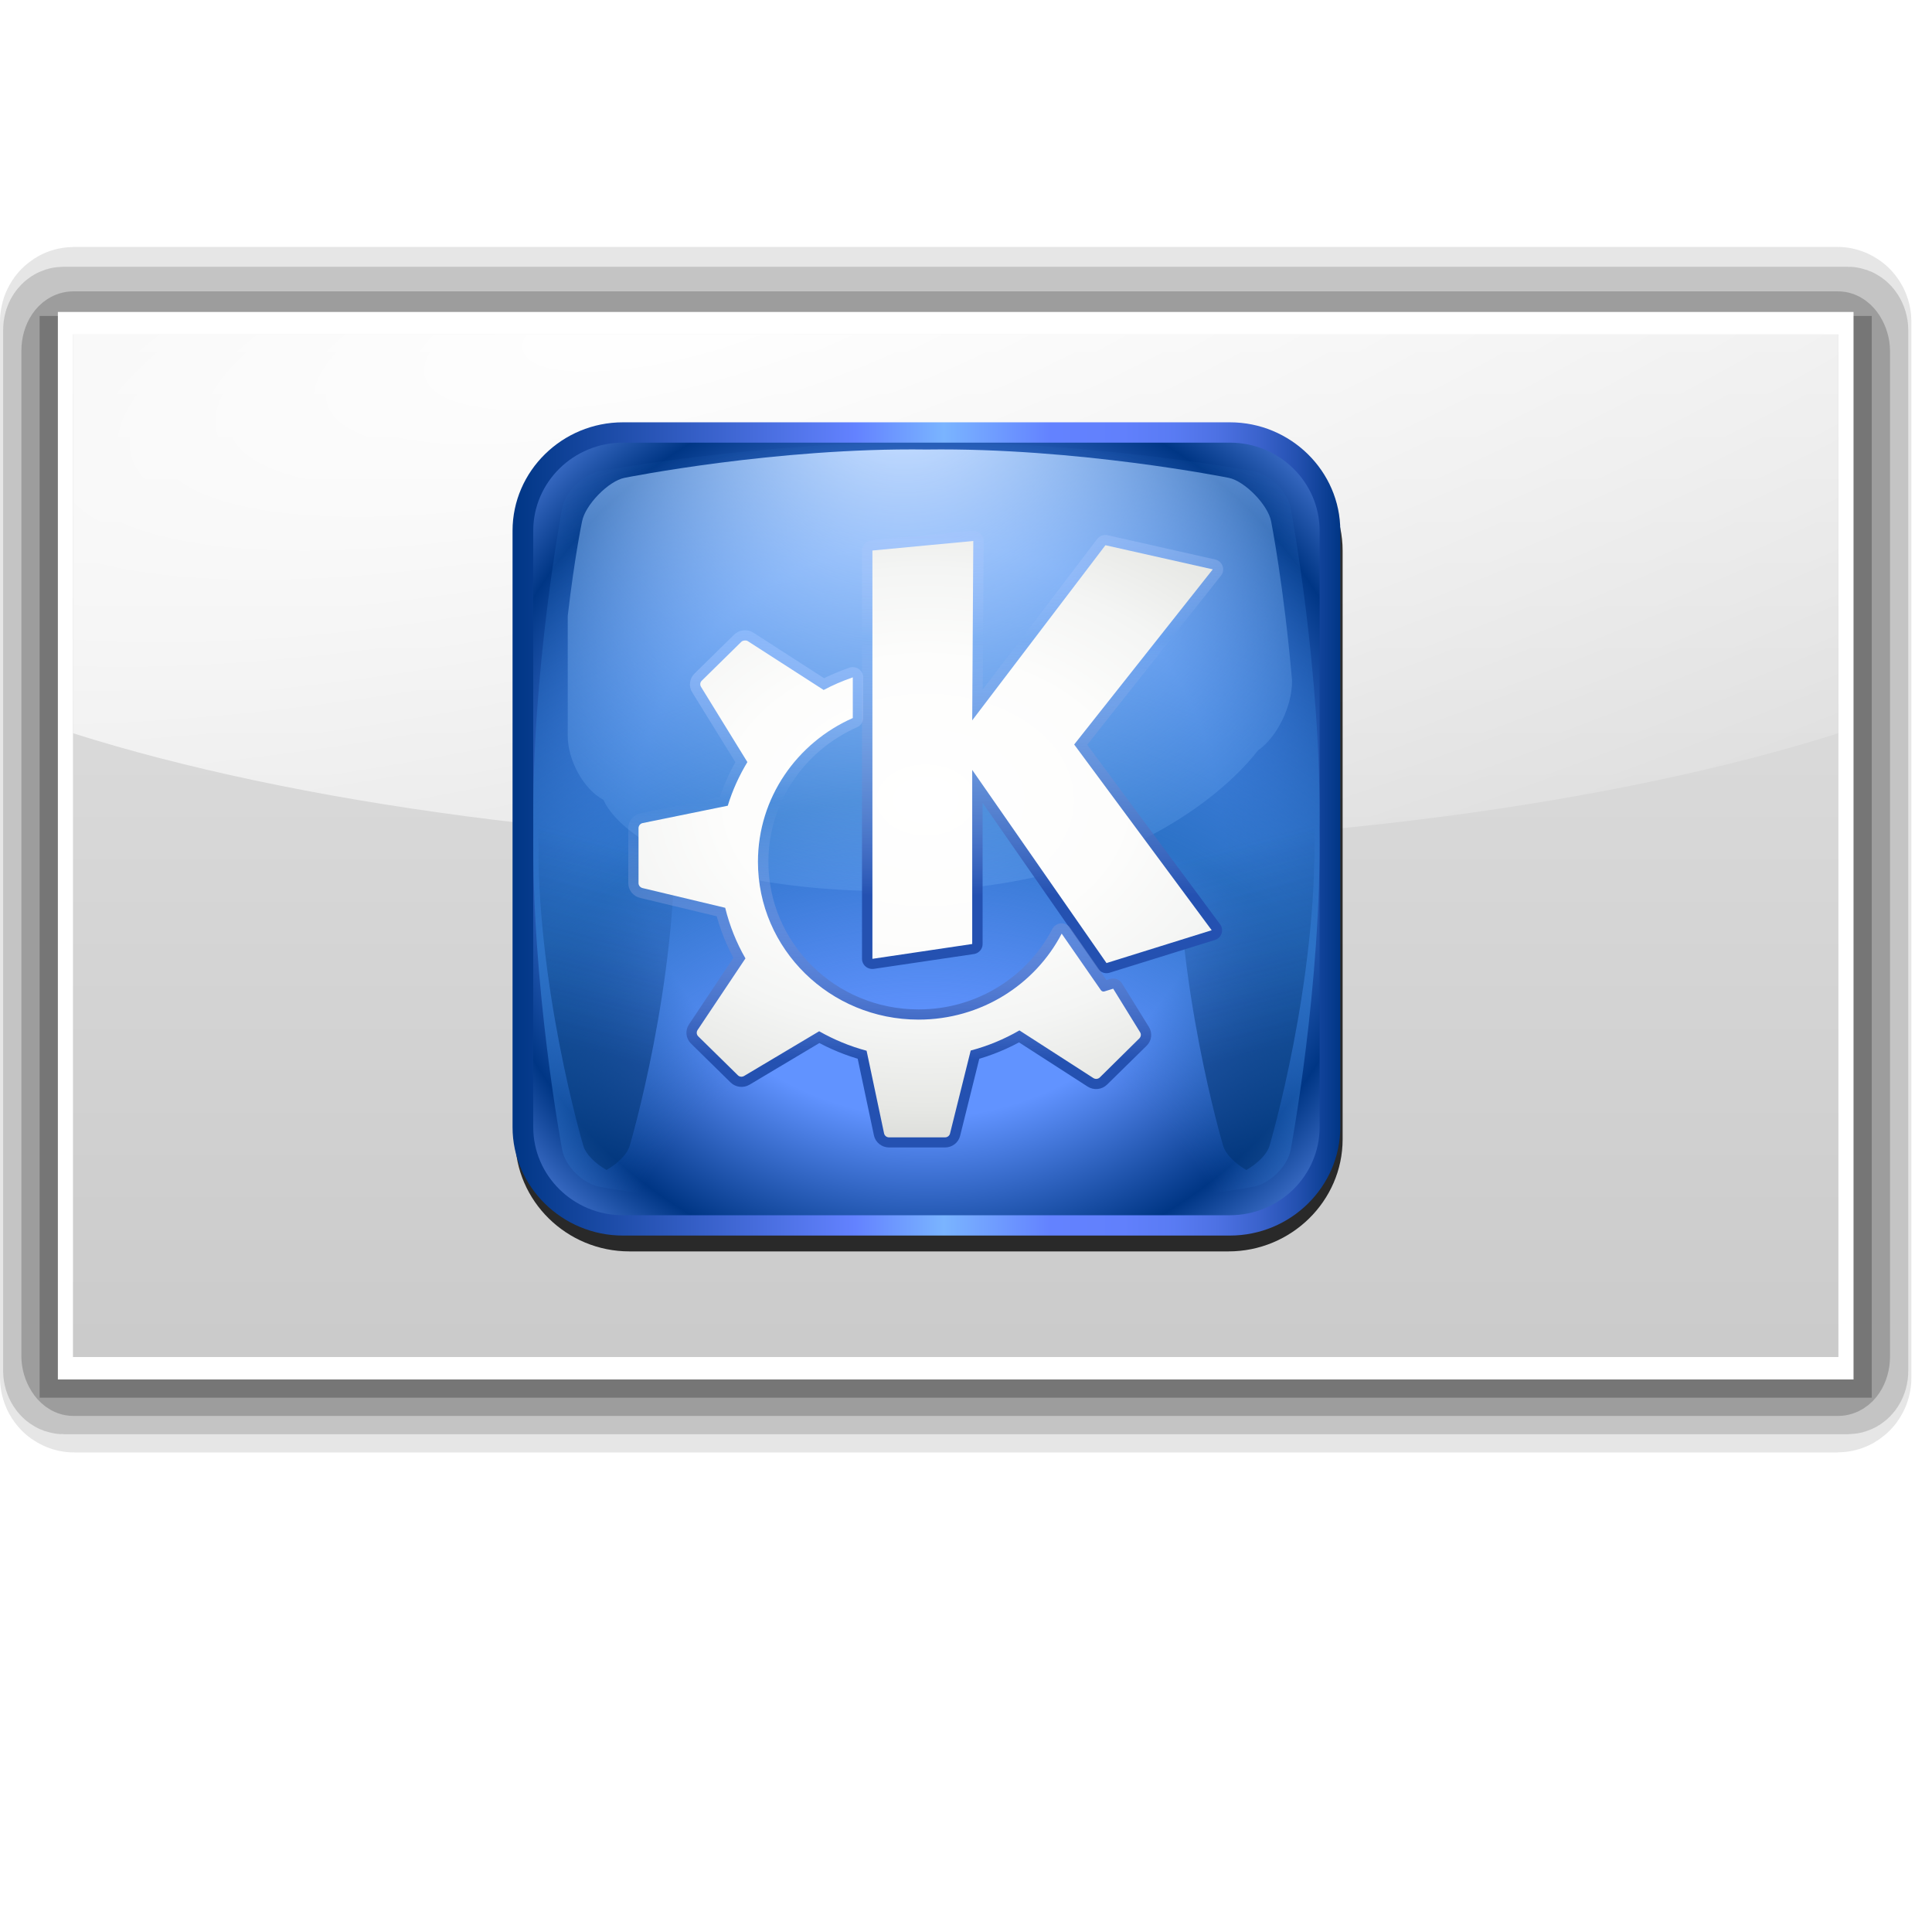 <?xml version="1.0" encoding="UTF-8" standalone="no"?>
<!-- Created with Inkscape (http://www.inkscape.org/) -->
<svg
   xmlns:dc="http://purl.org/dc/elements/1.1/"
   xmlns:cc="http://web.resource.org/cc/"
   xmlns:rdf="http://www.w3.org/1999/02/22-rdf-syntax-ns#"
   xmlns:svg="http://www.w3.org/2000/svg"
   xmlns="http://www.w3.org/2000/svg"
   xmlns:xlink="http://www.w3.org/1999/xlink"
   xmlns:sodipodi="http://sodipodi.sourceforge.net/DTD/sodipodi-0.dtd"
   xmlns:inkscape="http://www.inkscape.org/namespaces/inkscape"
   version="1.0"
   width="128"
   height="128"
   id="svg2250"
   sodipodi:version="0.32"
   inkscape:version="0.45"
   sodipodi:docname="about_kde.svg"
   sodipodi:docbase="/home/.kde/share/icons/oxygen/scalable/actions"
   inkscape:output_extension="org.inkscape.output.svg.inkscape"
   sodipodi:modified="true">
  <sodipodi:namedview
     inkscape:window-height="582"
     inkscape:window-width="806"
     inkscape:pageshadow="2"
     inkscape:pageopacity="0.0"
     guidetolerance="10.0"
     gridtolerance="10.0"
     objecttolerance="10.0"
     borderopacity="1.0"
     bordercolor="#666666"
     pagecolor="#ffffff"
     id="base"
     inkscape:zoom="2.984375"
     inkscape:cx="64"
     inkscape:cy="64"
     inkscape:window-x="105"
     inkscape:window-y="77"
     inkscape:current-layer="svg2250" />
  <defs
     id="defs2252">
    <linearGradient
       id="linearGradient3144">
      <stop
         style="stop-color:#bbbbbb;stop-opacity:1;"
         offset="0"
         id="stop3146" />
      <stop
         style="stop-color:#e3e3e3;stop-opacity:1;"
         offset="1"
         id="stop3148" />
    </linearGradient>
    <linearGradient
       inkscape:collect="always"
       id="linearGradient4607">
      <stop
         style="stop-color:#ffffff;stop-opacity:1;"
         offset="0"
         id="stop4610" />
      <stop
         style="stop-color:#ffffff;stop-opacity:0;"
         offset="1"
         id="stop4612" />
    </linearGradient>
    <radialGradient
       cx="76.764"
       cy="58.062"
       r="66.164"
       id="XMLID_27_"
       gradientUnits="userSpaceOnUse"
       gradientTransform="matrix(0.94,0,0,0.94,4.215,4.133)">
      <stop
         style="stop-color:#ffffff;stop-opacity:1"
         offset="0"
         id="stop107" />
      <stop
         style="stop-color:#fdfdfc;stop-opacity:1"
         offset="0.328"
         id="stop109" />
      <stop
         style="stop-color:#f4f5f4;stop-opacity:1"
         offset="0.534"
         id="stop111" />
      <stop
         style="stop-color:#e7e8e5;stop-opacity:1"
         offset="0.706"
         id="stop113" />
      <stop
         style="stop-color:#d3d5d1;stop-opacity:1"
         offset="0.859"
         id="stop115" />
      <stop
         style="stop-color:#babdb6;stop-opacity:1"
         offset="1"
         id="stop117" />
      <stop
         style="stop-color:#babdb6;stop-opacity:1"
         offset="1"
         id="stop119" />
    </radialGradient>
    <radialGradient
       cx="110.743"
       cy="123.175"
       r="81.293"
       fx="110.743"
       fy="123.175"
       id="radialGradient5096"
       xlink:href="#XMLID_27_"
       gradientUnits="userSpaceOnUse"
       gradientTransform="matrix(1.073,0,0,-0.785,-88.14,159.474)" />
    <linearGradient
       x1="9.6"
       y1="68.4"
       x2="129.6"
       y2="68.4"
       id="linearGradient3215"
       gradientUnits="userSpaceOnUse"
       gradientTransform="matrix(-1,-4.371139e-8,4.371139e-8,-1,139.201,136.8)">
      <stop
         style="stop-color:#2451b1;stop-opacity:1"
         offset="0"
         id="stop3221" />
      <stop
         style="stop-color:#c5d1fb;stop-opacity:0"
         offset="0.5"
         id="stop3227" />
      <stop
         style="stop-color:#7ab4ff;stop-opacity:1"
         offset="1"
         id="stop3233" />
    </linearGradient>
    <linearGradient
       x1="193.5"
       y1="6.729"
       x2="193.5"
       y2="155.168"
       id="linearGradient3213"
       xlink:href="#linearGradient3215"
       gradientUnits="userSpaceOnUse" />
    <radialGradient
       cx="66.137"
       cy="0.754"
       r="81.971"
       id="XMLID_25_"
       gradientUnits="userSpaceOnUse"
       gradientTransform="matrix(0.946,0,0,1,1051.132,-330.171)">
      <stop
         style="stop-color:#bfd9ff;stop-opacity:1"
         offset="0.13"
         id="stop95" />
      <stop
         style="stop-color:#7bbaff;stop-opacity:0.169"
         offset="1"
         id="stop97" />
    </radialGradient>
    <filter
       x="-0.292"
       width="1.584"
       y="-0.057"
       height="1.115"
       id="filter4446">
      <feGaussianBlur
         inkscape:collect="always"
         stdDeviation="2.409"
         id="feGaussianBlur4448" />
    </filter>
    <linearGradient
       x1="108.005"
       y1="72.341"
       x2="115.977"
       y2="102.094"
       id="linearGradient4456"
       xlink:href="#XMLID_23_"
       gradientUnits="userSpaceOnUse" />
    <filter
       x="-0.292"
       width="1.584"
       y="-0.057"
       height="1.115"
       id="filter4442">
      <feGaussianBlur
         inkscape:collect="always"
         stdDeviation="2.409"
         id="feGaussianBlur4444" />
    </filter>
    <linearGradient
       x1="115.977"
       y1="72.4"
       x2="115.977"
       y2="120.4"
       id="XMLID_23_"
       gradientUnits="userSpaceOnUse">
      <stop
         style="stop-color:#00316e;stop-opacity:0"
         offset="0"
         id="stop79" />
      <stop
         style="stop-color:#00316e;stop-opacity:1"
         offset="1"
         id="stop81" />
    </linearGradient>
    <linearGradient
       x1="108.005"
       y1="72.341"
       x2="115.977"
       y2="102.094"
       id="linearGradient4454"
       xlink:href="#XMLID_23_"
       gradientUnits="userSpaceOnUse" />
    <clipPath
       id="clipPath4458">
      <use
         id="use4460"
         x="0"
         y="0"
         width="1"
         height="1"
         xlink:href="#XMLID_10_" />
    </clipPath>
    <filter
       id="AI_Sfocatura_4">
      <feGaussianBlur
         stdDeviation="4"
         id="feGaussianBlur6" />
    </filter>
    <radialGradient
       cx="69.6"
       cy="145.4"
       r="141"
       id="XMLID_21_"
       gradientUnits="userSpaceOnUse"
       gradientTransform="translate(1047.343,-330.171)">
      <stop
         style="stop-color:#2c72c7;stop-opacity:0"
         offset="0.337"
         id="stop58" />
      <stop
         style="stop-color:#2c72c7;stop-opacity:1"
         offset="0.58"
         id="stop60" />
      <stop
         style="stop-color:#2c72c7;stop-opacity:0"
         offset="1"
         id="stop62" />
    </radialGradient>
    <radialGradient
       cx="69.6"
       cy="68.4"
       r="85"
       id="XMLID_20_"
       gradientUnits="userSpaceOnUse"
       gradientTransform="translate(1047.343,-330.171)">
      <stop
         style="stop-color:#6193ff;stop-opacity:1"
         offset="0.5"
         id="stop47" />
      <stop
         style="stop-color:#003685;stop-opacity:1"
         offset="0.781"
         id="stop49" />
      <stop
         style="stop-color:#709dff;stop-opacity:1"
         offset="1"
         id="stop51" />
    </radialGradient>
    <linearGradient
       x1="9.6"
       y1="68.4"
       x2="129.6"
       y2="68.4"
       id="XMLID_18_"
       gradientUnits="userSpaceOnUse"
       gradientTransform="matrix(-1,-4.371139e-8,4.371139e-8,-1,1186.544,-193.371)">
      <stop
         style="stop-color:#003685;stop-opacity:1"
         offset="0"
         id="stop13" />
      <stop
         style="stop-color:#083c8f;stop-opacity:1"
         offset="0.011"
         id="stop15" />
      <stop
         style="stop-color:#2451b1;stop-opacity:1"
         offset="0.053"
         id="stop17" />
      <stop
         style="stop-color:#3b63cd;stop-opacity:1"
         offset="0.099"
         id="stop19" />
      <stop
         style="stop-color:#4d71e3;stop-opacity:1"
         offset="0.148"
         id="stop21" />
      <stop
         style="stop-color:#597bf3;stop-opacity:1"
         offset="0.201"
         id="stop23" />
      <stop
         style="stop-color:#6180fc;stop-opacity:1"
         offset="0.262"
         id="stop25" />
      <stop
         style="stop-color:#6382ff;stop-opacity:1"
         offset="0.349"
         id="stop27" />
      <stop
         style="stop-color:#7ab4ff;stop-opacity:1"
         offset="0.479"
         id="stop29" />
      <stop
         style="stop-color:#6382ff;stop-opacity:1"
         offset="0.586"
         id="stop31" />
      <stop
         style="stop-color:#003685;stop-opacity:1"
         offset="1"
         id="stop33" />
    </linearGradient>
    <filter
       id="filter4466">
      <feGaussianBlur
         inkscape:collect="always"
         stdDeviation="2.32"
         id="feGaussianBlur4468" />
    </filter>
    <linearGradient
       x1="193.5"
       y1="6.729"
       x2="193.5"
       y2="155.168"
       id="linearGradient2328"
       xlink:href="#linearGradient3215"
       gradientUnits="userSpaceOnUse" />
    <linearGradient
       x1="193.5"
       y1="6.729"
       x2="193.5"
       y2="155.168"
       id="linearGradient2330"
       xlink:href="#linearGradient3215"
       gradientUnits="userSpaceOnUse" />
    <linearGradient
       x1="9.6"
       y1="68.4"
       x2="129.6"
       y2="68.4"
       id="linearGradient2352"
       xlink:href="#XMLID_18_"
       gradientUnits="userSpaceOnUse"
       gradientTransform="matrix(-1,-4.371139e-8,4.371139e-8,-1,1186.544,-193.371)" />
    <radialGradient
       cx="69.6"
       cy="68.4"
       r="85"
       id="radialGradient2354"
       xlink:href="#XMLID_20_"
       gradientUnits="userSpaceOnUse"
       gradientTransform="translate(1047.343,-330.171)" />
    <radialGradient
       cx="69.6"
       cy="145.4"
       r="141"
       id="radialGradient2356"
       xlink:href="#XMLID_21_"
       gradientUnits="userSpaceOnUse"
       gradientTransform="translate(1047.343,-330.171)" />
    <linearGradient
       x1="108.005"
       y1="72.341"
       x2="115.977"
       y2="102.094"
       id="linearGradient2358"
       xlink:href="#XMLID_23_"
       gradientUnits="userSpaceOnUse" />
    <linearGradient
       x1="108.005"
       y1="72.341"
       x2="115.977"
       y2="102.094"
       id="linearGradient2360"
       xlink:href="#XMLID_23_"
       gradientUnits="userSpaceOnUse" />
    <radialGradient
       cx="66.137"
       cy="0.754"
       r="81.971"
       id="radialGradient2362"
       xlink:href="#XMLID_25_"
       gradientUnits="userSpaceOnUse"
       gradientTransform="matrix(0.946,0,0,1,1051.132,-330.171)" />
    <linearGradient
       x1="193.5"
       y1="6.729"
       x2="193.5"
       y2="155.168"
       id="linearGradient2364"
       xlink:href="#linearGradient3215"
       gradientUnits="userSpaceOnUse" />
    <linearGradient
       x1="193.5"
       y1="6.729"
       x2="193.5"
       y2="155.168"
       id="linearGradient2366"
       xlink:href="#linearGradient3215"
       gradientUnits="userSpaceOnUse" />
    <linearGradient
       x1="193.5"
       y1="6.729"
       x2="193.5"
       y2="155.168"
       id="linearGradient2368"
       xlink:href="#linearGradient3215"
       gradientUnits="userSpaceOnUse" />
    <radialGradient
       cx="110.743"
       cy="123.175"
       r="81.293"
       fx="110.743"
       fy="123.175"
       id="radialGradient2370"
       xlink:href="#XMLID_27_"
       gradientUnits="userSpaceOnUse"
       gradientTransform="matrix(1.073,0,0,-0.785,-88.14,159.474)" />
    <linearGradient
       inkscape:collect="always"
       xlink:href="#linearGradient3144"
       id="linearGradient2930"
       gradientUnits="userSpaceOnUse"
       gradientTransform="matrix(0.991,0,0,1.473,103.42,-38.27)"
       x1="10.864"
       y1="116.896"
       x2="10.864"
       y2="40.875" />
    <radialGradient
       inkscape:collect="always"
       xlink:href="#linearGradient4607"
       id="radialGradient2932"
       gradientUnits="userSpaceOnUse"
       gradientTransform="matrix(3.538,-0.948,0.275,1.028,-9.738,82.536)"
       cx="46.298"
       cy="-17.856"
       fx="46.298"
       fy="-17.856"
       r="58.469" />
  </defs>
  <g
     id="g2921"
     transform="translate(-103.552,0)">
    <rect
       ry="0.112"
       rx="0.075"
       y="21.193"
       x="108.387"
       height="70.2"
       width="116.965"
       id="rect3140"
       style="opacity:0.1;fill:none;fill-opacity:1;stroke:#000000;stroke-width:9.669;stroke-linecap:round;stroke-linejoin:miter;stroke-miterlimit:4;stroke-dasharray:none;stroke-opacity:1" />
    <rect
       ry="0.558"
       rx="0.375"
       style="opacity:0.15;fill:none;fill-opacity:1;stroke:#000000;stroke-width:7.252;stroke-linecap:round;stroke-linejoin:miter;stroke-miterlimit:4;stroke-dasharray:none;stroke-opacity:1"
       id="rect3138"
       width="118.967"
       height="70.094"
       x="107.386"
       y="21.299" />
    <rect
       ry="1.525"
       rx="1.026"
       y="21.719"
       x="107.386"
       height="69.674"
       width="118.967"
       id="rect3136"
       style="opacity:0.2;fill:none;fill-opacity:1;stroke:#000000;stroke-width:4.834;stroke-linecap:round;stroke-linejoin:miter;stroke-miterlimit:4;stroke-dasharray:none;stroke-opacity:1" />
    <rect
       style="opacity:0.25;fill:none;fill-opacity:1;stroke:#000000;stroke-width:2.417;stroke-linecap:round;stroke-linejoin:miter;stroke-miterlimit:4;stroke-dasharray:none;stroke-opacity:1"
       id="rect3134"
       width="118.967"
       height="69.252"
       x="107.386"
       y="22.141" />
    <rect
       y="20.668"
       x="107.386"
       height="70.725"
       width="118.967"
       id="rect2160"
       style="opacity:1;fill:#ffffff;fill-opacity:1;stroke:none;stroke-width:8;stroke-linecap:round;stroke-linejoin:miter;stroke-miterlimit:4;stroke-dasharray:none;stroke-opacity:1" />
    <rect
       mask="none"
       style="opacity:1;fill:url(#linearGradient2930);fill-opacity:1;stroke:none;stroke-width:8;stroke-linecap:round;stroke-linejoin:miter;stroke-miterlimit:4;stroke-dasharray:none;stroke-opacity:1"
       id="rect3142"
       width="116.965"
       height="67.751"
       x="108.387"
       y="22.155" />
    <path
       id="rect4602"
       d="M 108.4,22.146 L 108.4,48.583 C 123.005,53.204 143.797,56.115 166.869,56.115 C 189.941,56.115 210.733,53.204 225.338,48.583 L 225.338,22.146 L 108.4,22.146 z "
       mask="none"
       style="opacity:1;fill:url(#radialGradient2932);fill-opacity:1;stroke:none;stroke-width:8;stroke-linecap:round;stroke-linejoin:miter;stroke-miterlimit:4;stroke-dasharray:none;stroke-opacity:1" />
  </g>
  <g
     id="layer1"
     transform="matrix(0.457,0,0,0.449,32.221,26.722)">
    <g
       transform="translate(-1053.143,324.571)"
       id="g2332">
      <g
         transform="matrix(1.034,0,0,1.034,1046.998,-333.647)"
         style="opacity:0.8;filter:url(#filter4466)"
         id="g8">
        <path
           d="M 126,113.8 C 126,122.6 118.8,129.8 110,129.8 L 26,129.8 C 17.2,129.8 10,122.6 10,113.8 L 10,29.8 C 10,21 17.2,13.8 26,13.8 L 110,13.8 C 118.8,13.8 126,21 126,29.8 L 126,113.8 z "
           id="path10" />
      </g>
      <path
         d="M 1056.943,-305.771 C 1056.943,-314.571 1064.143,-321.771 1072.943,-321.771 L 1160.943,-321.771 C 1169.743,-321.771 1176.943,-314.571 1176.943,-305.771 L 1176.943,-217.771 C 1176.943,-208.971 1169.743,-201.771 1160.943,-201.771 L 1072.943,-201.771 C 1064.143,-201.771 1056.943,-208.971 1056.943,-217.771 L 1056.943,-305.771 z "
         style="fill:url(#linearGradient2352)"
         id="path35" />
      <path
         d="M 1072.943,-318.771 C 1065.775,-318.771 1059.943,-312.939 1059.943,-305.771 L 1059.943,-217.771 C 1059.943,-210.603 1065.775,-204.771 1072.943,-204.771 L 1160.943,-204.771 C 1168.111,-204.771 1173.943,-210.603 1173.943,-217.771 L 1173.943,-305.771 C 1173.943,-312.939 1168.111,-318.771 1160.943,-318.771 L 1072.943,-318.771 L 1072.943,-318.771 z "
         style="fill:url(#radialGradient2354)"
         id="path53" />
      <path
         d="M 1116.969,-318.757 L 1116.916,-318.757 C 1093.895,-319.053 1069.84,-314.626 1069.6,-314.581 C 1067.145,-314.123 1064.59,-311.569 1064.133,-309.114 C 1064.088,-308.873 1059.661,-284.819 1059.957,-261.798 C 1059.661,-238.724 1064.088,-214.669 1064.133,-214.429 C 1064.59,-211.975 1067.146,-209.419 1069.601,-208.96 C 1069.841,-208.916 1093.895,-204.49 1116.917,-204.786 C 1139.992,-204.49 1164.046,-208.916 1164.286,-208.96 C 1166.74,-209.418 1169.297,-211.975 1169.755,-214.43 C 1169.799,-214.669 1174.225,-238.723 1173.929,-261.745 C 1174.225,-284.819 1169.799,-308.873 1169.755,-309.114 C 1169.296,-311.569 1166.74,-314.124 1164.286,-314.581 C 1164.046,-314.626 1139.991,-319.053 1116.969,-318.757 z "
         style="fill:url(#radialGradient2356);filter:url(#AI_Sfocatura_4)"
         id="path64" />
      <g
         transform="translate(1047.343,-330.171)"
         style="opacity:0.8"
         id="g66">
        <defs
           id="defs68">
          <path
             d="M 69.626,12.145 L 69.574,12.145 C 46.847,11.853 23.102,16.222 22.865,16.267 C 20.441,16.718 17.919,19.241 17.468,21.664 C 17.424,21.901 13.054,45.647 13.346,68.374 C 13.054,91.151 17.424,114.897 17.468,115.135 C 17.919,117.558 20.442,120.08 22.866,120.533 C 23.103,120.577 46.848,124.946 69.575,124.654 C 92.354,124.946 116.099,120.577 116.336,120.533 C 118.759,120.081 121.282,117.557 121.734,115.134 C 121.778,114.898 126.147,91.153 125.855,68.425 C 126.147,45.648 121.778,21.902 121.734,21.664 C 121.281,19.241 118.758,16.718 116.336,16.267 C 116.098,16.222 92.352,11.853 69.626,12.145 z "
             id="XMLID_10_" />
        </defs>
        <g
           clip-path="url(#clipPath4458)"
           id="g4450">
          <path
             d="M 119.344,21.665 C 118.967,20.387 117.669,19.089 115.977,18.074 C 114.284,19.089 112.988,20.386 112.612,21.665 C 112.542,21.902 105.647,45.648 106.108,68.375 C 105.647,91.152 112.542,114.898 112.612,115.136 C 112.988,116.414 114.286,117.712 115.977,118.727 C 117.671,117.711 118.968,116.415 119.344,115.135 C 119.413,114.899 126.307,91.154 125.847,68.426 C 126.307,45.648 119.414,21.902 119.344,21.665 z "
             style="opacity:0.8;fill:url(#linearGradient2358);filter:url(#filter4442)"
             id="path83" />
          <path
             d="M 119.344,21.665 C 118.967,20.387 117.669,19.089 115.977,18.074 C 114.284,19.089 112.988,20.386 112.612,21.665 C 112.542,21.902 105.647,45.648 106.108,68.375 C 105.647,91.152 112.542,114.898 112.612,115.136 C 112.988,116.414 114.286,117.712 115.977,118.727 C 117.671,117.711 118.968,116.415 119.344,115.135 C 119.413,114.899 126.307,91.154 125.847,68.426 C 126.307,45.648 119.414,21.902 119.344,21.665 z "
             transform="matrix(-1,0,0,1,139.2,0)"
             style="opacity:0.8;fill:url(#linearGradient2360);filter:url(#filter4446)"
             id="path4438" />
        </g>
      </g>
      <path
         d="M 1169.943,-283.724 C 1168.78,-297.462 1166.955,-306.955 1166.926,-307.114 C 1166.492,-309.569 1163.074,-313.124 1160.753,-313.581 C 1160.525,-313.626 1138.772,-318.053 1116.994,-317.757 L 1116.944,-317.757 C 1095.167,-318.053 1073.413,-313.626 1073.185,-313.581 C 1070.863,-313.123 1067.446,-309.569 1067.014,-307.114 C 1066.993,-306.995 1065.952,-302.014 1064.943,-293.212 C 1064.943,-287.317 1064.943,-281.423 1064.943,-275.528 C 1064.943,-271.852 1067.273,-267.6 1070.123,-266.062 C 1070.121,-266.166 1074.629,-252.558 1112.91,-252.558 C 1151.192,-252.558 1165.057,-273.625 1165.053,-273.391 C 1167.743,-275.284 1169.943,-279.816 1169.943,-283.493 C 1169.943,-283.57 1169.943,-283.647 1169.943,-283.724 z "
         style="fill:url(#radialGradient2362)"
         id="path99" />
      <path
         d=""
         style="fill:url(#XMLID_29_);stroke:#2c72c7;stroke-width:2;stroke-linejoin:round"
         id="path159" />
      <g
         transform="translate(1086.176,-328.824)"
         id="g5090">
        <g
           transform="matrix(0.512,0,0,0.512,-68.405,34.607)"
           style="fill:none;stroke:url(#linearGradient2364);stroke-width:5.859;stroke-linejoin:round;stroke-miterlimit:4;stroke-dasharray:none;stroke-opacity:1"
           id="g3156">
          <polygon
             points="95.642,148.226 95.642,30.53 124.228,27.793 123.925,79.494 161.637,29.011 192.048,36.004 152.815,86.487 191.742,140.015 161.94,149.442 123.927,93.787 123.927,143.966 95.642,148.226 "
             transform="translate(82.745,-47.431)"
             style="fill:none;stroke:url(#linearGradient2366);stroke-width:5.859;stroke-linejoin:round;stroke-miterlimit:4;stroke-dasharray:none;stroke-opacity:1"
             id="polygon3158" />
          <path
             d="M 246.564,109.403 L 244.094,110.187 C 243.733,110.299 243.344,110.165 243.13,109.85 C 243.13,109.85 238.259,102.721 231.969,93.514 C 224.448,108.232 209.146,118.314 191.479,118.314 C 166.375,118.314 146.022,97.963 146.022,72.858 C 146.022,54.392 157.038,38.509 172.851,31.393 L 172.851,19.668 C 169.973,20.675 167.193,21.888 164.551,23.327 C 164.546,23.324 164.542,23.32 164.537,23.317 L 143.125,9.274 C 142.549,8.897 141.788,8.975 141.302,9.463 L 130.084,20.68 C 129.613,21.153 129.524,21.888 129.87,22.461 L 143.005,44.092 C 140.675,48.008 138.809,52.232 137.477,56.686 L 113.362,61.702 C 112.691,61.841 112.207,62.435 112.207,63.122 L 112.207,78.986 C 112.207,79.657 112.664,80.238 113.314,80.396 L 136.715,86.116 C 137.965,91.273 139.897,96.166 142.453,100.661 L 128.908,121.319 C 128.53,121.895 128.61,122.656 129.097,123.142 L 140.313,134.36 C 140.786,134.832 141.523,134.922 142.094,134.574 L 163.327,121.684 C 167.493,124.09 171.992,125.984 176.744,127.267 L 181.698,151.081 C 181.837,151.754 182.432,152.238 183.119,152.238 L 198.983,152.238 C 199.649,152.238 200.233,151.781 200.391,151.13 L 206.224,127.261 C 211.125,125.94 215.758,123.971 220.031,121.456 L 240.949,135.175 C 241.526,135.55 242.284,135.473 242.773,134.987 L 253.99,123.769 C 254.465,123.296 254.552,122.562 254.204,121.991 L 246.564,109.403 z "
             style="fill:none;stroke:url(#linearGradient2368);stroke-width:5.859;stroke-linejoin:round;stroke-miterlimit:4;stroke-dasharray:none;stroke-opacity:1"
             id="path3160" />
        </g>
        <path
           d="M 37.562,24.562 L 22.938,25.969 L 22.938,86.219 L 37.406,84.031 L 37.406,58.344 L 56.875,86.844 L 72.125,82 L 52.188,54.594 L 72.281,28.75 L 56.719,25.188 L 37.406,51.031 L 37.562,24.562 z M 4.406,39.25 C 4.241,39.267 4.062,39.313 3.938,39.438 L -1.812,45.188 C -2.054,45.43 -2.083,45.801 -1.906,46.094 L 4.812,57.188 C 3.62,59.193 2.651,61.344 1.969,63.625 L -10.375,66.188 C -10.718,66.258 -10.969,66.586 -10.969,66.938 L -10.969,75.062 C -10.969,75.406 -10.708,75.7 -10.375,75.781 L 1.594,78.688 C 2.234,81.328 3.223,83.855 4.531,86.156 L -2.406,96.719 C -2.6,97.014 -2.562,97.407 -2.312,97.656 L 3.438,103.406 C 3.68,103.648 4.051,103.678 4.344,103.5 L 15.219,96.906 C 17.352,98.138 19.661,99.124 22.094,99.781 L 24.625,111.969 C 24.696,112.313 24.992,112.562 25.344,112.562 L 33.469,112.562 C 33.81,112.562 34.107,112.334 34.188,112 L 37.188,99.75 C 39.696,99.074 42.062,98.069 44.25,96.781 L 54.969,103.812 C 55.264,104.005 55.656,103.968 55.906,103.719 L 61.625,97.969 C 61.868,97.726 61.928,97.355 61.75,97.062 L 57.844,90.625 L 56.562,91.031 C 56.377,91.088 56.172,91.005 56.062,90.844 C 56.062,90.844 53.595,87.214 50.375,82.5 C 46.524,90.035 38.67,95.188 29.625,95.188 C 16.772,95.187 6.344,84.76 6.344,71.906 C 6.344,62.452 11.998,54.331 20.094,50.688 L 20.094,44.688 C 18.62,45.203 17.197,45.826 15.844,46.562 C 15.841,46.561 15.846,46.533 15.844,46.531 L 4.875,39.344 C 4.728,39.247 4.572,39.233 4.406,39.25 z "
           transform="translate(0,-1.5258789e-6)"
           style="fill:url(#radialGradient2370);fill-opacity:1"
           id="path5692_1_" />
      </g>
    </g>
  </g>
</svg>

